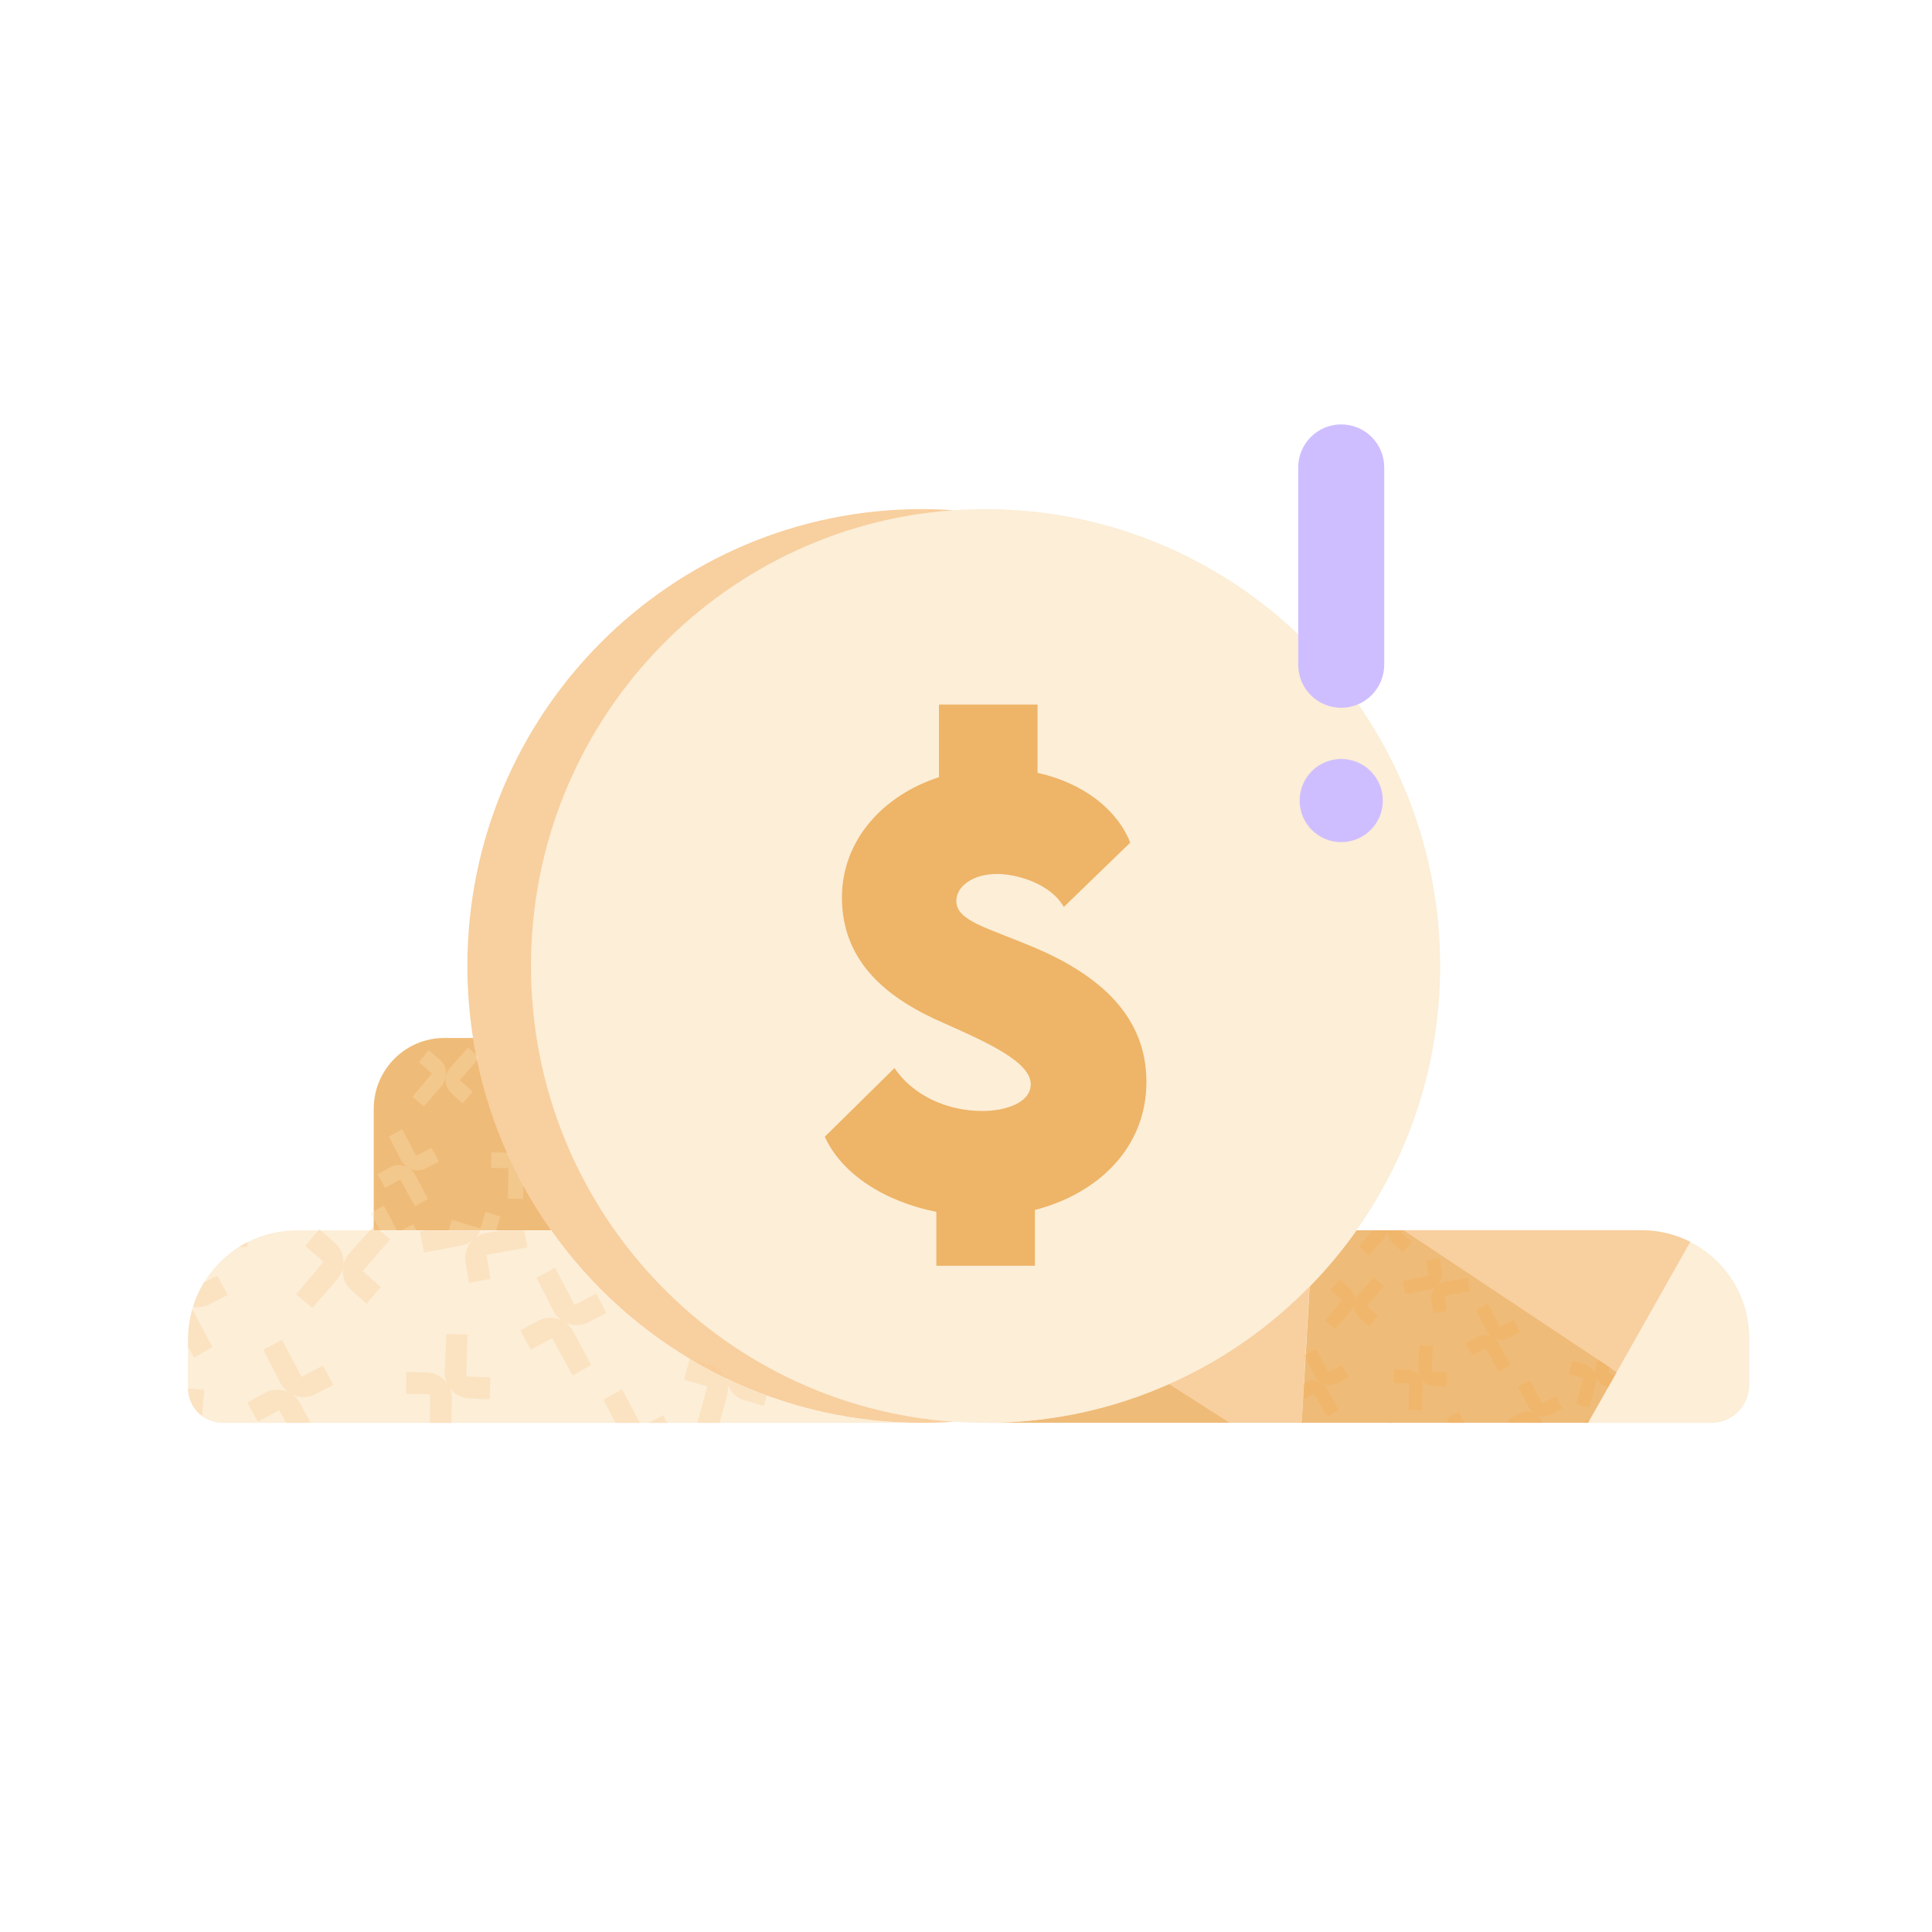 <svg width="148" height="148" viewBox="0 0 148 148" fill="none" xmlns="http://www.w3.org/2000/svg">
<path opacity="0.57" d="M133.999 102.508V106.095C133.999 107.697 132.709 109.001 131.108 109.001H121.656L123.855 105.11L129.486 95.139C132.161 96.494 133.999 99.284 133.999 102.508Z" fill="#F9E1B8"/>
<path opacity="0.57" d="M89.566 106.021L94.231 108.993H75.5C80.504 109 85.262 107.935 89.566 106.021Z" fill="#E28813"/>
<path opacity="0.57" d="M129.487 95.13L123.856 105.101L107.555 94.253V94.238H125.781C127.115 94.246 128.369 94.564 129.487 95.13Z" fill="#F2AB55"/>
<path opacity="0.57" d="M123.855 105.108L123.718 105.348L123.192 106.282L121.743 108.84L121.656 108.992H99.717L99.731 108.775L99.825 107.188L99.897 105.956L100.012 103.985L100.027 103.768L100.322 98.558C101.635 97.224 102.839 95.775 103.92 94.246H107.568V94.261L122.42 104.145L123.322 104.746L123.855 105.108Z" fill="#E28813"/>
<path opacity="0.57" d="M73.077 39.087C73.877 39.029 74.684 39 75.499 39C94.735 39 110.323 54.667 110.323 74C110.323 81.543 107.95 88.529 103.906 94.246C102.824 95.782 101.62 97.225 100.308 98.558C97.251 101.681 93.61 104.225 89.566 106.022C85.261 107.935 80.503 108.993 75.499 108.993C74.684 108.993 73.877 108.964 73.077 108.906C54.973 107.667 40.676 92.507 40.676 74C40.676 55.493 54.973 40.333 73.077 39.087Z" fill="#F9E1B8"/>
<path opacity="0.57" d="M100.309 98.559L99.718 108.993H94.231L89.566 106.022C93.611 104.232 97.252 101.682 100.309 98.559Z" fill="#F2AB55"/>
<path opacity="0.57" d="M42.219 94.246C39.184 89.949 37.086 84.935 36.235 79.507C35.954 77.71 35.803 75.87 35.803 74C35.803 54.667 51.39 39 70.626 39C71.448 39 72.27 39.029 73.077 39.087C54.974 40.333 40.677 55.493 40.677 74C40.677 92.507 54.974 107.667 73.077 108.913C72.27 108.971 71.448 109 70.626 109C70.114 109 69.595 108.985 69.09 108.964C58.002 108.478 48.261 102.79 42.234 94.261C42.227 94.254 42.219 94.254 42.219 94.246Z" fill="#F2AB55"/>
<path opacity="0.57" d="M69.091 108.964V109H17.05C16.459 109 15.918 108.805 15.479 108.479C14.837 108 14.412 107.232 14.404 106.37V102.594C14.404 101.812 14.512 101.058 14.714 100.341C14.736 100.261 14.758 100.181 14.786 100.102C14.988 99.45 15.27 98.834 15.616 98.261C16.286 97.16 17.195 96.225 18.283 95.537C18.5 95.399 18.716 95.276 18.947 95.16C20.078 94.58 21.362 94.254 22.717 94.254H28.637V94.268H42.234C45.046 98.239 48.658 101.602 52.84 104.102C53.734 104.638 54.649 105.131 55.587 105.58C55.601 105.587 55.616 105.594 55.63 105.602C56.639 106.087 57.678 106.522 58.737 106.913C61.989 108.094 65.464 108.805 69.091 108.964Z" fill="#F9E1B8"/>
<path opacity="0.57" d="M42.219 94.246H28.629V84.941C28.629 81.941 31.051 79.514 34.036 79.514H36.235C36.3 79.934 36.372 80.354 36.459 80.767C36.488 80.919 36.516 81.072 36.553 81.224C37.064 83.688 37.836 86.057 38.838 88.303C39.22 89.166 39.645 90.014 40.093 90.84C40.734 92.014 41.448 93.151 42.219 94.246Z" fill="#E28813"/>
<g opacity="0.57">
<path opacity="0.57" d="M23.928 100.19L25.831 97.987C26.545 97.161 26.458 95.907 25.636 95.19L24.461 94.168L23.387 95.443L24.785 96.661L22.688 99.153L23.928 100.19Z" fill="#F7C992"/>
<path opacity="0.57" d="M28.665 93.885L26.762 96.015C26.033 96.834 26.098 98.088 26.913 98.82L28.074 99.863L29.162 98.602L27.785 97.363L29.883 94.943L28.665 93.885Z" fill="#F7C992"/>
<path opacity="0.57" d="M32.932 109.002L32.961 106.813L31.115 106.77L31.13 105.096L32.687 105.132C33.336 105.146 33.913 105.48 34.259 105.98C34.324 106.074 34.381 106.175 34.432 106.277C34.554 106.545 34.626 106.849 34.619 107.168L34.576 109.002H32.932Z" fill="#F7C992"/>
<path opacity="0.57" d="M34.194 102.195L34.072 105.058C34.029 106.152 34.872 107.079 35.961 107.123L37.518 107.188L37.561 105.521L35.716 105.442L35.809 102.232L34.194 102.195Z" fill="#F7C992"/>
<path opacity="0.57" d="M23.79 109H21.923L21.382 108.022L19.753 108.899L18.945 107.435L20.315 106.696C20.892 106.384 21.548 106.391 22.096 106.652C22.197 106.703 22.298 106.761 22.392 106.826C22.63 107 22.839 107.225 22.983 107.5L23.79 109Z" fill="#F7C992"/>
<path opacity="0.57" d="M20.179 103.4L21.484 105.95C21.981 106.921 23.178 107.305 24.144 106.805L25.528 106.088L24.742 104.617L23.099 105.472L21.599 102.639L20.179 103.4Z" fill="#F7C992"/>
<path opacity="0.57" d="M14.296 99.943C14.195 99.892 14.094 99.834 14 99.769C14.108 99.82 14.202 99.878 14.296 99.943Z" fill="#F7C992"/>
<path opacity="0.57" d="M16.271 103.195L14.865 103.993L14.411 103.174V102.601C14.411 101.819 14.519 101.065 14.721 100.348C14.786 100.435 14.851 100.529 14.901 100.63L16.271 103.195Z" fill="#F7C992"/>
<path opacity="0.57" d="M14 99.769C14.101 99.82 14.202 99.878 14.296 99.943C14.195 99.892 14.094 99.834 14 99.769Z" fill="#F7C992"/>
<path opacity="0.57" d="M17.433 99.196L16.048 99.913C15.645 100.123 15.197 100.181 14.779 100.101C14.981 99.449 15.262 98.833 15.608 98.261L16.639 97.725L17.433 99.196Z" fill="#F7C992"/>
<path opacity="0.57" d="M45.283 104.565L43.906 101.993C43.387 101.029 42.19 100.667 41.231 101.181L39.861 101.92L40.669 103.384L42.298 102.507L43.87 105.362L45.283 104.565Z" fill="#F7C992"/>
<path opacity="0.57" d="M41.102 97.886L42.407 100.437C42.904 101.408 44.101 101.792 45.067 101.292L46.451 100.574L45.665 99.103L44.022 99.958L42.522 97.125L41.102 97.886Z" fill="#F7C992"/>
<path opacity="0.57" d="M47.655 106.436L49.017 109.001H47.157L46.234 107.211L47.655 106.436Z" fill="#F7C992"/>
<path opacity="0.57" d="M51.116 109.002H49.682L50.806 108.422L51.116 109.002Z" fill="#F7C992"/>
<path opacity="0.57" d="M53.43 109L54.187 106.203L52.406 105.696L52.832 104.095V104.08L54.331 104.508C54.908 104.674 55.348 105.073 55.579 105.58C55.6 105.631 55.622 105.674 55.636 105.725C55.679 105.834 55.708 105.942 55.73 106.051C55.788 106.341 55.773 106.653 55.687 106.957L55.11 109H53.43Z" fill="#F7C992"/>
<path opacity="0.57" d="M58.737 106.906L58.506 107.71L57.014 107.261C56.401 107.073 55.947 106.616 55.737 106.058C55.701 105.949 55.665 105.841 55.644 105.732C55.636 105.689 55.629 105.645 55.622 105.602C56.639 106.08 57.677 106.522 58.737 106.906Z" fill="#F7C992"/>
<path opacity="0.57" d="M36.789 94.262C36.703 94.465 36.58 94.646 36.429 94.812C36.35 94.899 36.27 94.972 36.177 95.037C35.939 95.218 35.657 95.349 35.347 95.407L32.492 95.943L32.168 94.356L32.629 94.262H36.789Z" fill="#F7C992"/>
<path opacity="0.57" d="M40.157 94.262L40.402 95.552L37.258 96.131L37.568 97.965L35.932 98.269L35.665 96.725C35.557 96.088 35.766 95.472 36.17 95.037C36.249 94.957 36.328 94.878 36.422 94.812C36.667 94.624 36.956 94.494 37.28 94.443L38.311 94.269H40.157V94.262Z" fill="#F7C992"/>
<path opacity="0.57" d="M15.644 106.473L15.479 108.48C14.837 108.002 14.412 107.233 14.404 106.371L15.644 106.473Z" fill="#F7C992"/>
<path opacity="0.57" d="M18.947 95.515L18.283 95.537C18.5 95.399 18.716 95.276 18.947 95.16V95.515Z" fill="#F7C992"/>
</g>
<g opacity="0.57">
<path opacity="0.57" d="M102.277 101.811L103.474 100.427C103.921 99.906 103.87 99.116 103.351 98.666L102.608 98.022L101.938 98.826L102.817 99.594L101.498 101.159L102.277 101.811Z" fill="#F2AB55"/>
<path opacity="0.57" d="M105.247 97.848L104.05 99.188C103.589 99.703 103.632 100.493 104.144 100.949L104.872 101.609L105.557 100.819L104.692 100.036L106.011 98.514L105.247 97.848Z" fill="#F2AB55"/>
<path opacity="0.57" d="M106.365 94.051C106.358 94.116 106.35 94.181 106.336 94.246C106.336 94.246 106.336 94.254 106.336 94.261C106.293 94.442 106.199 94.616 106.069 94.768L104.872 96.152L104.094 95.5L105.139 94.254H106.336C106.336 94.181 106.343 94.116 106.365 94.051Z" fill="#F2AB55"/>
<path opacity="0.57" d="M108.152 95.152L107.467 95.942L106.739 95.282C106.436 95.014 106.299 94.63 106.328 94.253C106.328 94.246 106.328 94.246 106.328 94.239C106.335 94.173 106.342 94.108 106.364 94.043C106.357 94.108 106.35 94.173 106.335 94.239H107.402L107.294 94.362L108.152 95.152Z" fill="#F2AB55"/>
<path opacity="0.57" d="M108.938 108.021L108.981 106.188C108.996 105.499 108.455 104.927 107.77 104.912L106.789 104.891L106.782 105.941L107.943 105.97L107.921 108.021H108.938Z" fill="#F2AB55"/>
<path opacity="0.57" d="M108.722 103.064L108.643 104.862C108.614 105.55 109.147 106.13 109.832 106.159L110.813 106.195L110.842 105.144L109.681 105.093L109.739 103.079L108.722 103.064Z" fill="#F2AB55"/>
<path opacity="0.57" d="M99.889 105.964L100.004 105.899C100.365 105.703 100.783 105.71 101.129 105.877C101.187 105.906 101.252 105.942 101.302 105.978C101.454 106.087 101.591 106.232 101.684 106.406L102.55 108.022L101.663 108.522L100.675 106.725L99.824 107.189L99.889 105.964Z" fill="#F2AB55"/>
<path opacity="0.57" d="M99.918 103.825L100.74 105.427C101.057 106.035 101.8 106.282 102.413 105.963L103.285 105.514L102.795 104.586L101.764 105.122L100.819 103.34L99.918 103.825Z" fill="#F2AB55"/>
<path opacity="0.57" d="M112.161 109.001H111.001L110.82 108.646L111.714 108.16L112.161 109.001Z" fill="#F2AB55"/>
<path opacity="0.57" d="M115.693 104.558L114.828 102.942C114.504 102.333 113.754 102.109 113.148 102.435L112.283 102.898L112.788 103.819L113.812 103.268L114.799 105.065L115.693 104.558Z" fill="#F2AB55"/>
<path opacity="0.57" d="M113.062 100.355L113.884 101.956C114.202 102.565 114.944 102.811 115.557 102.492L116.429 102.043L115.939 101.116L114.908 101.652L113.964 99.869L113.062 100.355Z" fill="#F2AB55"/>
<path opacity="0.57" d="M117.049 108.999H118.167L118.059 108.803C117.965 108.622 117.828 108.477 117.677 108.368C117.619 108.332 117.561 108.296 117.504 108.267C117.158 108.1 116.739 108.1 116.379 108.289L115.514 108.752L115.643 108.992H117.049V108.999Z" fill="#F2AB55"/>
<path opacity="0.57" d="M116.292 106.218L117.114 107.819C117.431 108.428 118.174 108.674 118.787 108.356L119.659 107.906L119.169 106.979L118.138 107.515L117.193 105.732L116.292 106.218Z" fill="#F2AB55"/>
<path opacity="0.57" d="M121.743 107.826L122.24 106.058C122.428 105.398 122.046 104.703 121.389 104.514L120.445 104.246L120.171 105.261L121.288 105.579L120.755 107.558L121.743 107.826Z" fill="#F2AB55"/>
<path opacity="0.57" d="M123.719 105.347L123.185 105.188L123.315 104.746L122.414 104.145L122.248 104.695C122.19 104.891 122.183 105.094 122.212 105.282C122.226 105.355 122.241 105.42 122.269 105.485C122.399 105.84 122.688 106.123 123.07 106.246L123.185 106.282L123.719 105.347Z" fill="#F2AB55"/>
<path opacity="0.57" d="M121.455 108.76L121.743 108.847L121.657 108.999H121.383L121.455 108.76Z" fill="#F2AB55"/>
<path opacity="0.57" d="M107.655 99.138L109.45 98.797C110.121 98.667 110.568 98.022 110.438 97.341L110.258 96.377L109.234 96.587L109.45 97.732L107.453 98.138L107.655 99.138Z" fill="#F2AB55"/>
<path opacity="0.57" d="M112.435 97.891L110.668 98.195C109.991 98.311 109.536 98.956 109.652 99.637L109.818 100.608L110.841 100.412L110.647 99.26L112.622 98.898L112.435 97.891Z" fill="#F2AB55"/>
<path opacity="0.57" d="M106.731 109H106.393L106.421 108.906L106.731 109Z" fill="#F2AB55"/>
<path opacity="0.57" d="M99.731 108.775L99.847 109H99.717L99.731 108.775Z" fill="#F2AB55"/>
</g>
<g opacity="0.57">
<path opacity="0.57" d="M32.471 84.761L33.834 83.181C34.346 82.587 34.281 81.688 33.697 81.181L32.853 80.449L32.089 81.362L33.091 82.232L31.592 84.014L32.471 84.761Z" fill="#F9E1B8"/>
<path opacity="0.57" d="M35.861 80.246L34.498 81.775C33.979 82.362 34.022 83.253 34.606 83.782L35.435 84.529L36.214 83.63L35.226 82.746L36.733 81.014L35.861 80.246Z" fill="#F9E1B8"/>
<path opacity="0.57" d="M40.093 90.833L40.071 91.833L38.917 91.826L38.946 89.492L37.627 89.463L37.641 88.268L38.759 88.297C38.788 88.297 38.824 88.297 38.853 88.304C39.22 89.166 39.639 90.007 40.093 90.833Z" fill="#F9E1B8"/>
<path opacity="0.57" d="M32.789 91.84L31.808 90C31.44 89.311 30.582 89.05 29.898 89.42L28.917 89.949L29.494 90.992L30.662 90.362L31.787 92.405L32.789 91.84Z" fill="#F9E1B8"/>
<path opacity="0.57" d="M29.789 87.058L30.726 88.885C31.087 89.58 31.938 89.856 32.63 89.493L33.617 88.979L33.055 87.928L31.88 88.537L30.806 86.508L29.789 87.058Z" fill="#F9E1B8"/>
<path opacity="0.57" d="M38.34 93.188L38.009 94.246H34.375L34.613 93.434L36.797 94.108L37.201 92.84L38.34 93.188Z" fill="#F9E1B8"/>
<path opacity="0.57" d="M29.4 92.361L30.402 94.245H29.069L28.629 93.398L28.384 92.912L28.629 92.782L29.4 92.361Z" fill="#F9E1B8"/>
<path opacity="0.57" d="M31.902 94.247H30.756L31.65 93.783L31.902 94.247Z" fill="#F9E1B8"/>
</g>
<path opacity="0.57" d="M87.821 82.876C87.821 87.913 84.123 91.442 79.278 92.688V96.963H71.729V92.833C67.764 92.043 64.483 89.942 63.185 87.079L68.521 81.819C69.898 83.869 72.479 85.108 75.255 85.108C77.129 85.108 78.961 84.427 78.961 83.058C78.961 81.34 75.565 79.826 72.306 78.376C68.103 76.558 64.498 73.782 64.498 68.753C64.498 64.362 67.648 60.927 71.931 59.536V53.971H79.48V59.203C82.962 59.978 85.572 61.992 86.581 64.55L81.491 69.478C80.504 67.717 77.951 66.949 76.365 66.949C74.555 66.949 73.258 67.876 73.258 69.021C73.258 70.55 75.608 71.05 79.191 72.565C84.375 74.753 87.821 77.949 87.821 82.876Z" fill="#E28813"/>
<path d="M102.744 64.512C104.504 64.512 105.93 63.086 105.93 61.326C105.93 59.567 104.504 58.141 102.744 58.141C100.985 58.141 99.559 59.567 99.559 61.326C99.559 63.086 100.985 64.512 102.744 64.512Z" fill="#CFBEFF"/>
<path d="M102.744 54.219C100.923 54.219 99.451 52.747 99.451 50.926V35.805C99.451 33.983 100.923 32.512 102.744 32.512C104.566 32.512 106.038 33.983 106.038 35.805V50.917C106.038 52.738 104.566 54.219 102.744 54.219Z" fill="#CFBEFF"/>
</svg>
